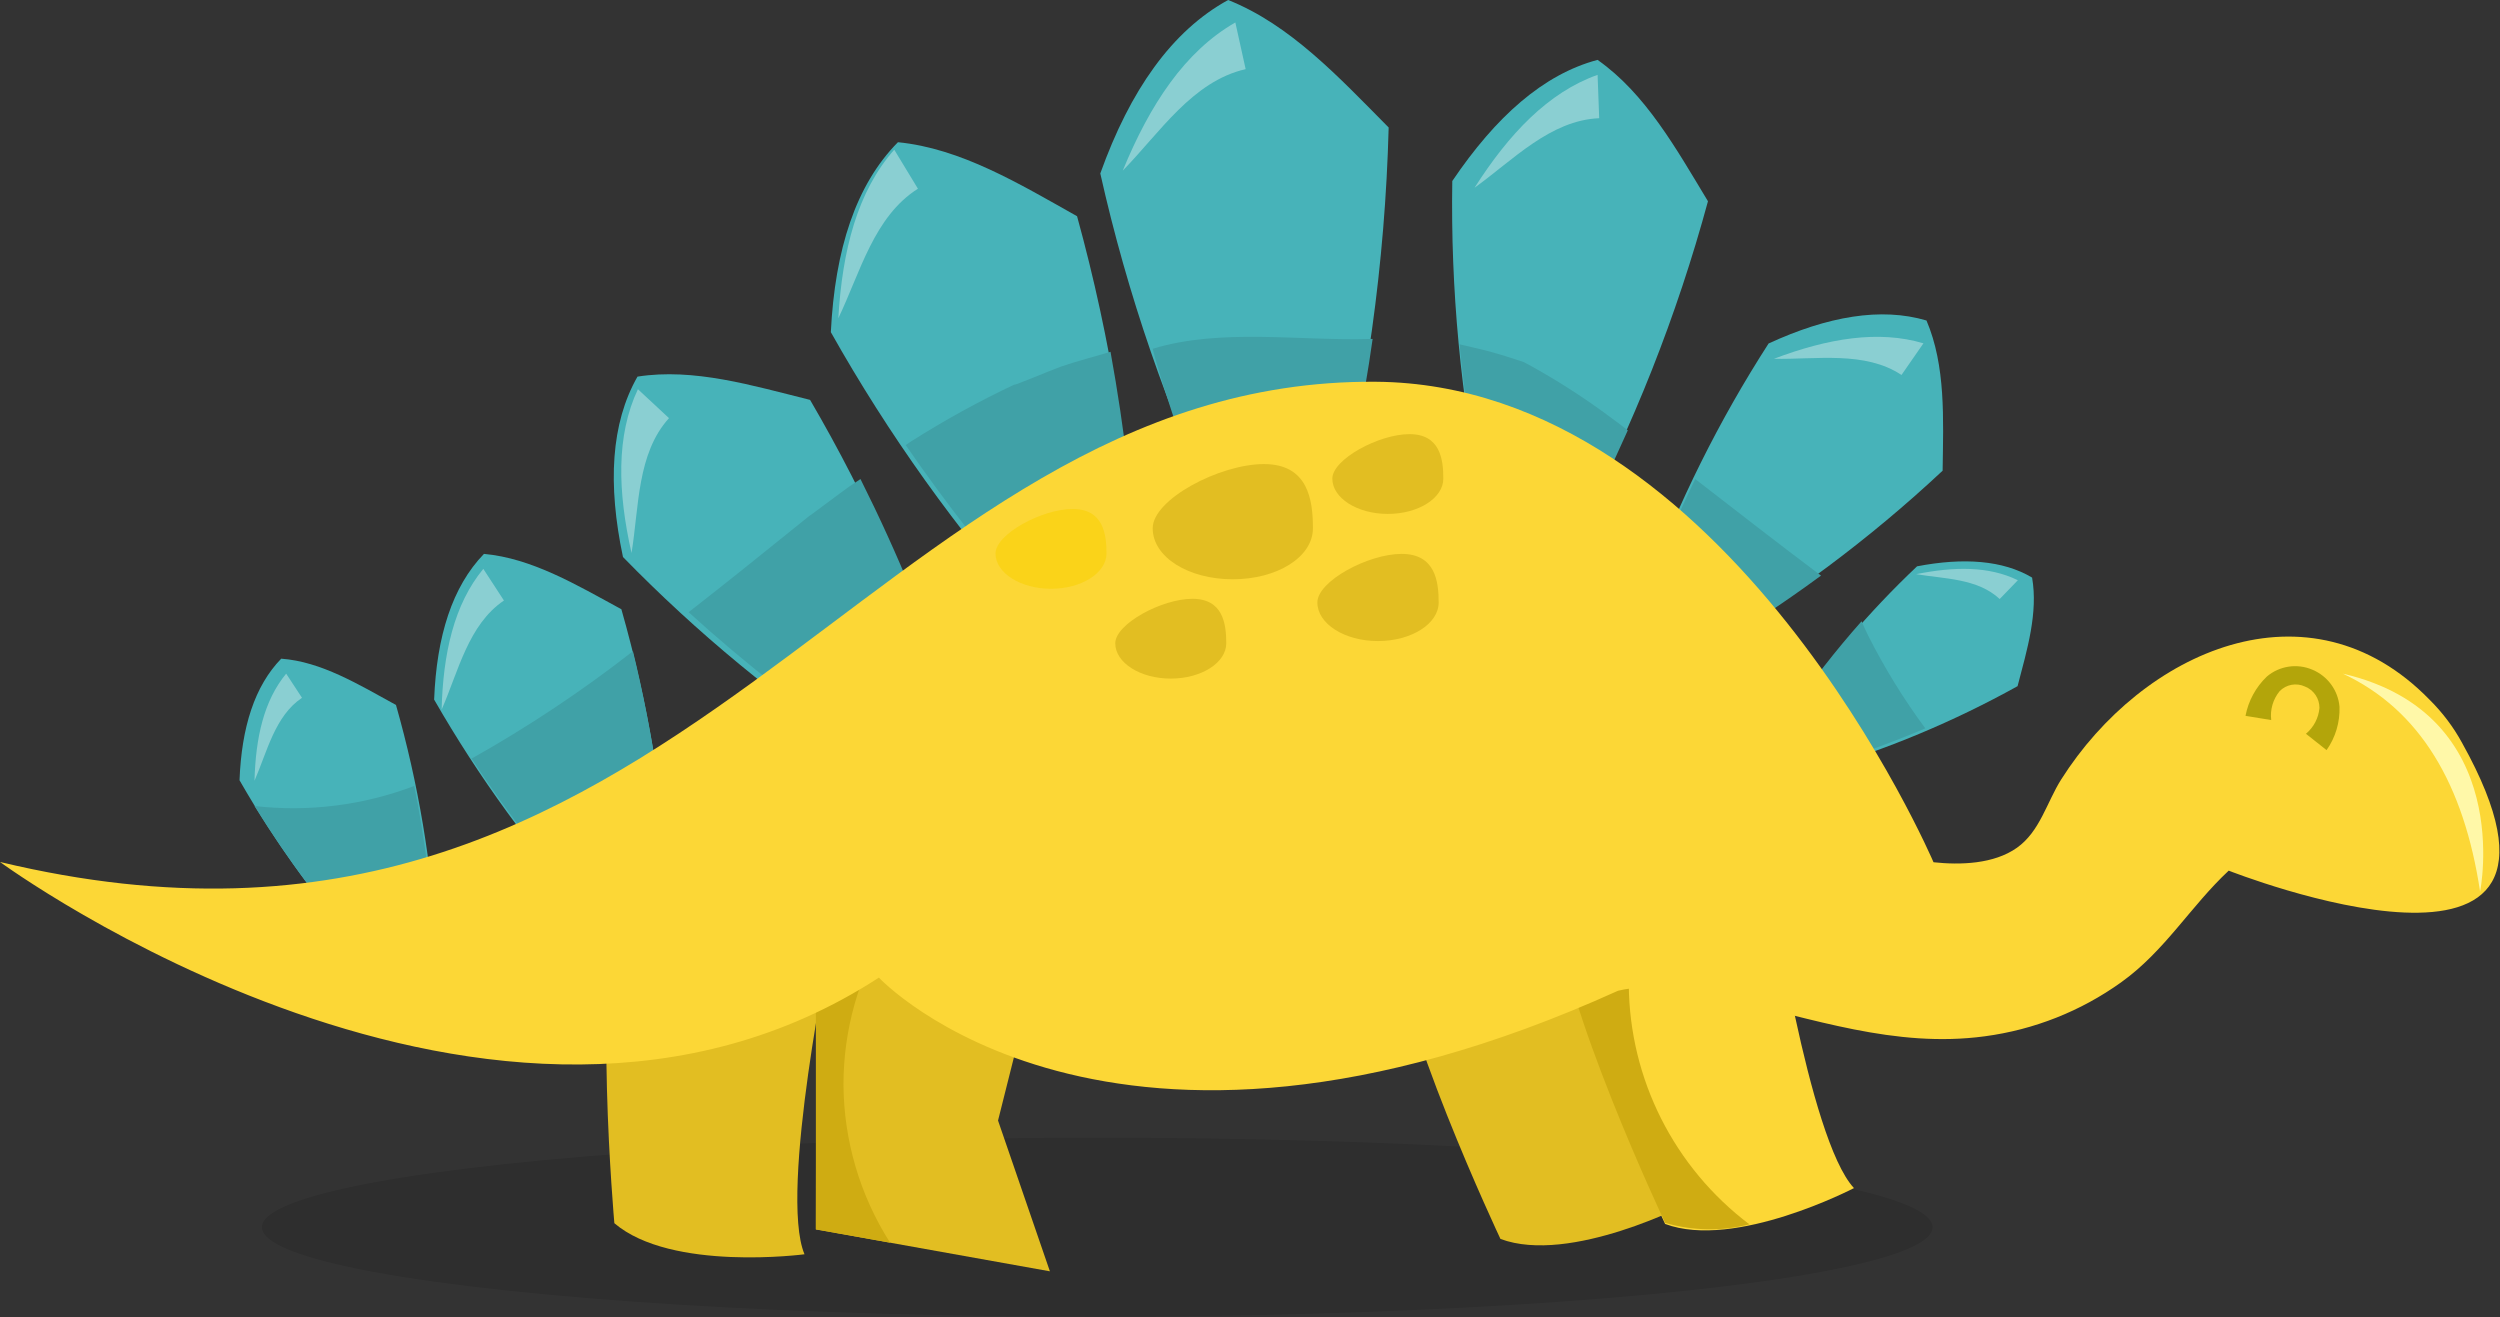 <?xml version="1.0" encoding="UTF-8"?>
<svg width="334px" height="176px" viewBox="0 0 334 176" version="1.1" xmlns="http://www.w3.org/2000/svg" xmlns:xlink="http://www.w3.org/1999/xlink">
    <rect x="0" y="0" width="334" height="176" fill="#333333" stroke="none"/>
    <!-- Generator: Sketch 52.4 (67378) - http://www.bohemiancoding.com/sketch -->
    <title>Stego</title>
    <desc>Created with Sketch.</desc>
    <g id="Welcome" stroke="none" stroke-width="1" fill="none" fill-rule="evenodd">
        <g id="Desktop" transform="translate(-228, -1568)">
            <g id="Contact" transform="translate(-74, 1438)">
                <g id="Stego" transform="translate(302, 130)">
                    <path d="M178.053,70.684 C182.543,53.133 185.049,35.138 185.525,17.034 C178.887,10.332 172.385,3.302 164.079,-6.39488462e-14 C156.568,4.114 150.979,12.051 147,23.175 C150.609,39.283 155.998,54.944 163.07,69.873 L178.053,70.684 Z" id="Path" fill="#47B3B9"></path>
                    <path d="M210.717,71.036 C218.168,57.011 224.026,42.203 228.184,26.888 C223.914,19.819 219.838,12.5 213.434,8 C206.195,9.931 199.848,15.57 194.026,24.184 C193.791,38.637 195.151,53.073 198.082,67.231 L210.717,71.036 Z" id="Path" fill="#47B3B9"></path>
                    <path d="M227.317,86.871 C238.923,80.099 249.73,72.053 259.534,62.885 C259.631,55.932 259.961,48.883 257.379,42.819 C251.305,41.023 244.221,42.24 236.283,45.89 C229.671,56.163 224.21,67.128 220,78.586 L227.317,86.871 Z" id="Path" fill="#47B3B9"></path>
                    <path d="M242.649,102.911 C252.008,100.173 261.03,96.403 269.548,91.671 C270.829,86.785 272.304,81.88 271.489,77.168 C267.607,74.85 262.328,74.464 256.118,75.661 C249.688,81.739 243.948,88.5 239,95.824 L242.649,102.911 Z" id="Path" fill="#47B3B9"></path>
                    <path d="M151.951,79.467 C151.143,62.364 148.442,45.402 143.896,28.888 C136.133,24.523 128.37,19.83 119.966,19 C114.358,24.659 111.543,33.311 111,44.377 C118.69,58.043 127.839,70.844 138.287,82.557 L151.951,79.467 Z" id="Path" fill="#47B3B9"></path>
                    <path d="M126.916,95.488 C122.262,80.825 115.994,66.718 108.226,53.425 C100.463,51.494 92.7,49.138 85.17,50.316 C81.618,56.535 81.172,64.685 83.229,74.418 C93.065,84.514 103.972,93.521 115.756,101.282 L126.916,95.488 Z" id="Path" fill="#47B3B9"></path>
                    <path d="M89.518,120.022 C88.783,106.948 86.603,93.995 83.017,81.397 C77.02,78.133 71.061,74.579 64.657,74 C60.426,78.365 58.33,84.989 58,93.467 C63.96,103.853 71.033,113.566 79.096,122.436 L89.518,120.022 Z" id="Path" fill="#47B3B9"></path>
                    <path d="M58.317,126.413 C57.709,115.503 55.893,104.693 52.902,94.18 C47.895,91.438 42.907,88.386 37.57,88 C34.018,91.65 32.272,97.173 32,104.242 C36.978,112.924 42.886,121.044 49.622,128.46 L58.317,126.413 Z" id="Path" fill="#47B3B9"></path>
                    <path d="M183.112,45.285 C173.68,45.574 163.083,43.817 154,46.598 C154.563,49.186 161.006,69.908 163.316,70.043 L178.299,70.912 C180.395,62.434 182.18,53.879 183.383,45.285 L183.112,45.285 Z" id="Path" fill="#40A1A7"></path>
                    <path d="M215.32,55.869 C211.724,53.172 207.936,50.739 203.986,48.588 L203.578,48.375 C201.929,47.815 200.26,47.294 198.59,46.85 C197.387,46.541 196.184,46.29 195,46 C195.688,53.229 196.757,60.416 198.202,67.533 L210.759,71.396 C213.153,66.812 215.391,62.177 217.474,57.491 C216.446,56.68 215.611,56.081 215.32,55.869 Z" id="Path" fill="#40A1A7"></path>
                    <path d="M226.482,64 C224.114,68.905 221.941,73.965 220,79.16 L227.317,87.445 C232.829,84.188 238.153,80.673 243.289,76.901 C237.642,72.671 232.072,68.326 226.482,64 Z" id="Path" fill="#40A1A7"></path>
                    <path d="M249.597,84.931 C249.286,84.294 248.995,83.676 248.704,83 C245.212,86.941 241.971,91.095 239,95.437 L242.687,102.544 C247.626,101.066 252.478,99.318 257.224,97.311 C254.334,93.406 251.782,89.265 249.597,84.931 Z" id="Path" fill="#40A1A7"></path>
                    <path d="M141.766,48.97 C140.544,49.395 134.372,52.002 135.711,51.287 C130.867,53.563 126.174,56.143 121.66,59.012 L121,59.457 C126.36,67.245 132.193,74.701 138.467,81.782 L152.053,78.692 C151.507,68.06 150.275,57.474 148.365,47 C146.191,47.657 143.901,48.236 141.766,48.97 Z" id="Path" fill="#40A1A7"></path>
                    <path d="M113.484,64.985 C112.553,65.622 107.487,69.465 108.225,68.847 C104.072,72.169 99.957,75.53 95.765,78.832 L92,81.787 C99.678,88.778 107.886,95.17 116.551,100.906 L127.691,95.112 C124.25,84.434 119.993,74.033 114.959,64 L113.484,64.985 Z" id="Path" fill="#40A1A7"></path>
                    <path d="M63,101.349 C67.805,108.653 73.164,115.581 79.031,122.071 L89.453,119.638 C88.807,108.635 87.17,97.712 84.562,87 C77.752,92.322 70.543,97.118 63,101.349 Z" id="Path" fill="#40A1A7"></path>
                    <path d="M34,107.684 C38.533,115.01 43.73,121.908 49.526,128.291 L58.105,126.244 C57.67,119.109 56.749,112.011 55.349,105 C48.553,107.59 41.23,108.511 34,107.684 Z" id="Path" fill="#40A1A7"></path>
                    <ellipse id="Oval" fill-opacity="0.109" fill="#000000" cx="146.595" cy="163.954" rx="111.595" ry="11.954"></ellipse>
                    <path d="M236.568,118 C236.568,118 241.595,152.183 247.689,158.73 C247.689,158.73 231.794,167.015 222.459,163.52 C222.459,163.52 208.252,133.431 208,121.534 L236.568,118 Z" id="Path" fill="#FCD736"></path>
                    <path d="M214.549,120 C214.549,120 219.595,154.183 225.689,160.711 C225.689,160.711 209.775,169.015 200.459,165.52 C200.459,165.52 186.252,135.411 186,123.534 L214.549,120 Z" id="Path" fill="#E2BE22"></path>
                    <path d="M111.073,125.508 C111.073,125.508 104.008,159.344 107.482,167.571 C107.482,167.571 89.685,169.927 82.078,163.419 C82.078,163.419 79.128,130.298 82.99,119 L111.073,125.508 Z" id="Path" fill="#E2BE22"></path>
                    <polygon id="Path" fill="#E2BE22" points="139.626 124.676 133.337 149.705 140.266 169.848 109 164.247 109.078 124"></polygon>
                    <path d="M217.607,131.587 C217.605,127.661 218.187,123.757 219.334,120 L208,121.39 C208.252,133.287 222.459,163.376 222.459,163.376 C226.125,164.45 230.014,164.517 233.715,163.569 C223.656,155.968 217.706,144.156 217.607,131.587 Z" id="Path" fill="#CFAC12"></path>
                    <path d="M112.687,144.857 C112.7,137.576 114.713,130.437 118.51,124.212 L109,124 L109,164.247 L118.917,166.024 C114.884,159.691 112.725,152.355 112.687,144.857 Z" id="Path" fill="#CFAC12"></path>
                    <path d="M183.792,51.002 C231.012,51.35 258.318,115.197 258.318,115.197 C261.889,115.583 266.373,115.448 269.458,113.265 C272.544,111.083 273.456,107.163 275.378,104.131 C286.246,86.981 308.488,76.958 324.577,93.47 C326.309,95.179 327.78,97.131 328.943,99.264 C349.923,136.923 297.755,116.317 297.755,116.317 C292.631,121.106 289.235,127.055 283.374,131.245 C277.993,135.1 271.74,137.574 265.169,138.449 C253.175,140.071 242.093,136.035 230.585,133.466 C226.315,132.52 220.551,131.265 216.165,132.366 C147.927,163.265 117.417,130.608 117.417,130.608 C66.336,163.845 2.84217094e-14,115.158 2.84217094e-14,115.158 C91.411,137.078 115.535,50.519 183.792,51.002 Z" id="Path" fill="#FCD736"></path>
                    <path d="M300,95.639 C300.381,93.636 301.378,91.8 302.853,90.386 C304.544,88.951 306.908,88.599 308.947,89.478 C310.98,90.331 312.37,92.235 312.557,94.422 C312.63,96.489 312.024,98.523 310.83,100.216 L308.074,98.033 C309.113,97.166 309.763,95.922 309.879,94.577 C309.887,93.316 309.116,92.181 307.938,91.718 C306.794,91.19 305.441,91.438 304.561,92.336 C303.674,93.418 303.267,94.813 303.435,96.199 L300,95.639 Z" id="Path" fill="#B3A50A"></path>
                    <path d="M331.34,119.123 C331.34,119.123 336.173,95.369 313,90 C323.306,94.809 329.186,104.774 331.34,119.123 Z" id="Path" fill="#FFF8A8"></path>
                    <path d="M175.407,70.575 C175.407,74.437 170.613,77.392 164.694,77.392 C158.774,77.392 154,74.437 154,70.575 C154,66.712 162.947,62 168.866,62 C174.786,62 175.407,66.828 175.407,70.575 Z" id="Path" fill="#E2BE22"></path>
                    <path d="M192.206,80.489 C192.206,83.328 188.576,85.645 184.093,85.645 C179.61,85.645 176,83.328 176,80.489 C176,77.65 182.773,74 187.257,74 C191.74,74 192.206,77.65 192.206,80.489 Z" id="Path" fill="#E2BE22"></path>
                    <path d="M192.828,63.948 C192.828,66.536 189.509,68.66 185.414,68.66 C181.319,68.66 178,66.536 178,63.948 C178,61.36 184.211,58 188.306,58 C192.401,58 192.828,61.341 192.828,63.948 Z" id="Path" fill="#E2BE22"></path>
                    <path d="M147.828,73.948 C147.828,76.536 144.509,78.66 140.414,78.66 C136.319,78.66 133,76.536 133,73.948 C133,71.36 139.211,68 143.306,68 C147.401,68 147.828,71.341 147.828,73.948 Z" id="Path" fill="#FAD319"></path>
                    <path d="M163.828,85.948 C163.828,88.536 160.509,90.66 156.414,90.66 C152.319,90.66 149,88.536 149,85.948 C149,83.36 155.211,80 159.306,80 C163.401,80 163.828,83.341 163.828,85.948 Z" id="Path" fill="#E2BE22"></path>
                    <path d="M150,22.795 C153.61,14.008 158.268,6.882 165.041,3 L166.419,9.238 C159.296,10.86 154.93,17.755 150,22.795 Z" id="Path" fill="#8ACFD2"></path>
                    <path d="M197,25.083 C201.58,17.899 206.84,12.337 213.438,10 L213.652,15.794 C207.111,16.064 202.104,21.414 197,25.083 Z" id="Path" fill="#8ACFD2"></path>
                    <path d="M237,47.934 C244.181,45.211 250.954,44.072 256.971,45.868 L254.04,50.097 C249.149,46.853 242.609,48.05 237,47.934 Z" id="Path" fill="#8ACFD2"></path>
                    <path d="M256,76.707 C261.104,75.683 265.704,75.625 269.585,77.518 L267.16,80.028 C264.171,77.247 259.707,77.344 256,76.707 Z" id="Path" fill="#8ACFD2"></path>
                    <path d="M112,42.518 C112.524,33.48 114.542,25.581 119.472,20 L122.635,25.214 C116.755,28.922 114.911,36.454 112,42.518 Z" id="Path" fill="#8ACFD2"></path>
                    <path d="M84.371,73.881 C82.527,65.712 82.294,58.219 85.225,52 L89.378,55.862 C85.089,60.594 85.38,67.759 84.371,73.881 Z" id="Path" fill="#8ACFD2"></path>
                    <path d="M59,94.81 C59.194,87.317 60.65,80.751 64.57,76 L67.326,80.229 C62.552,83.455 61.232,89.731 59,94.81 Z" id="Path" fill="#8ACFD2"></path>
                    <path d="M34,104.311 C34.155,98.517 35.262,93.611 38.231,90 L40.346,93.225 C36.717,95.659 35.688,100.448 34,104.311 Z" id="Path" fill="#8ACFD2"></path>
                </g>
            </g>
        </g>
    </g>
</svg>